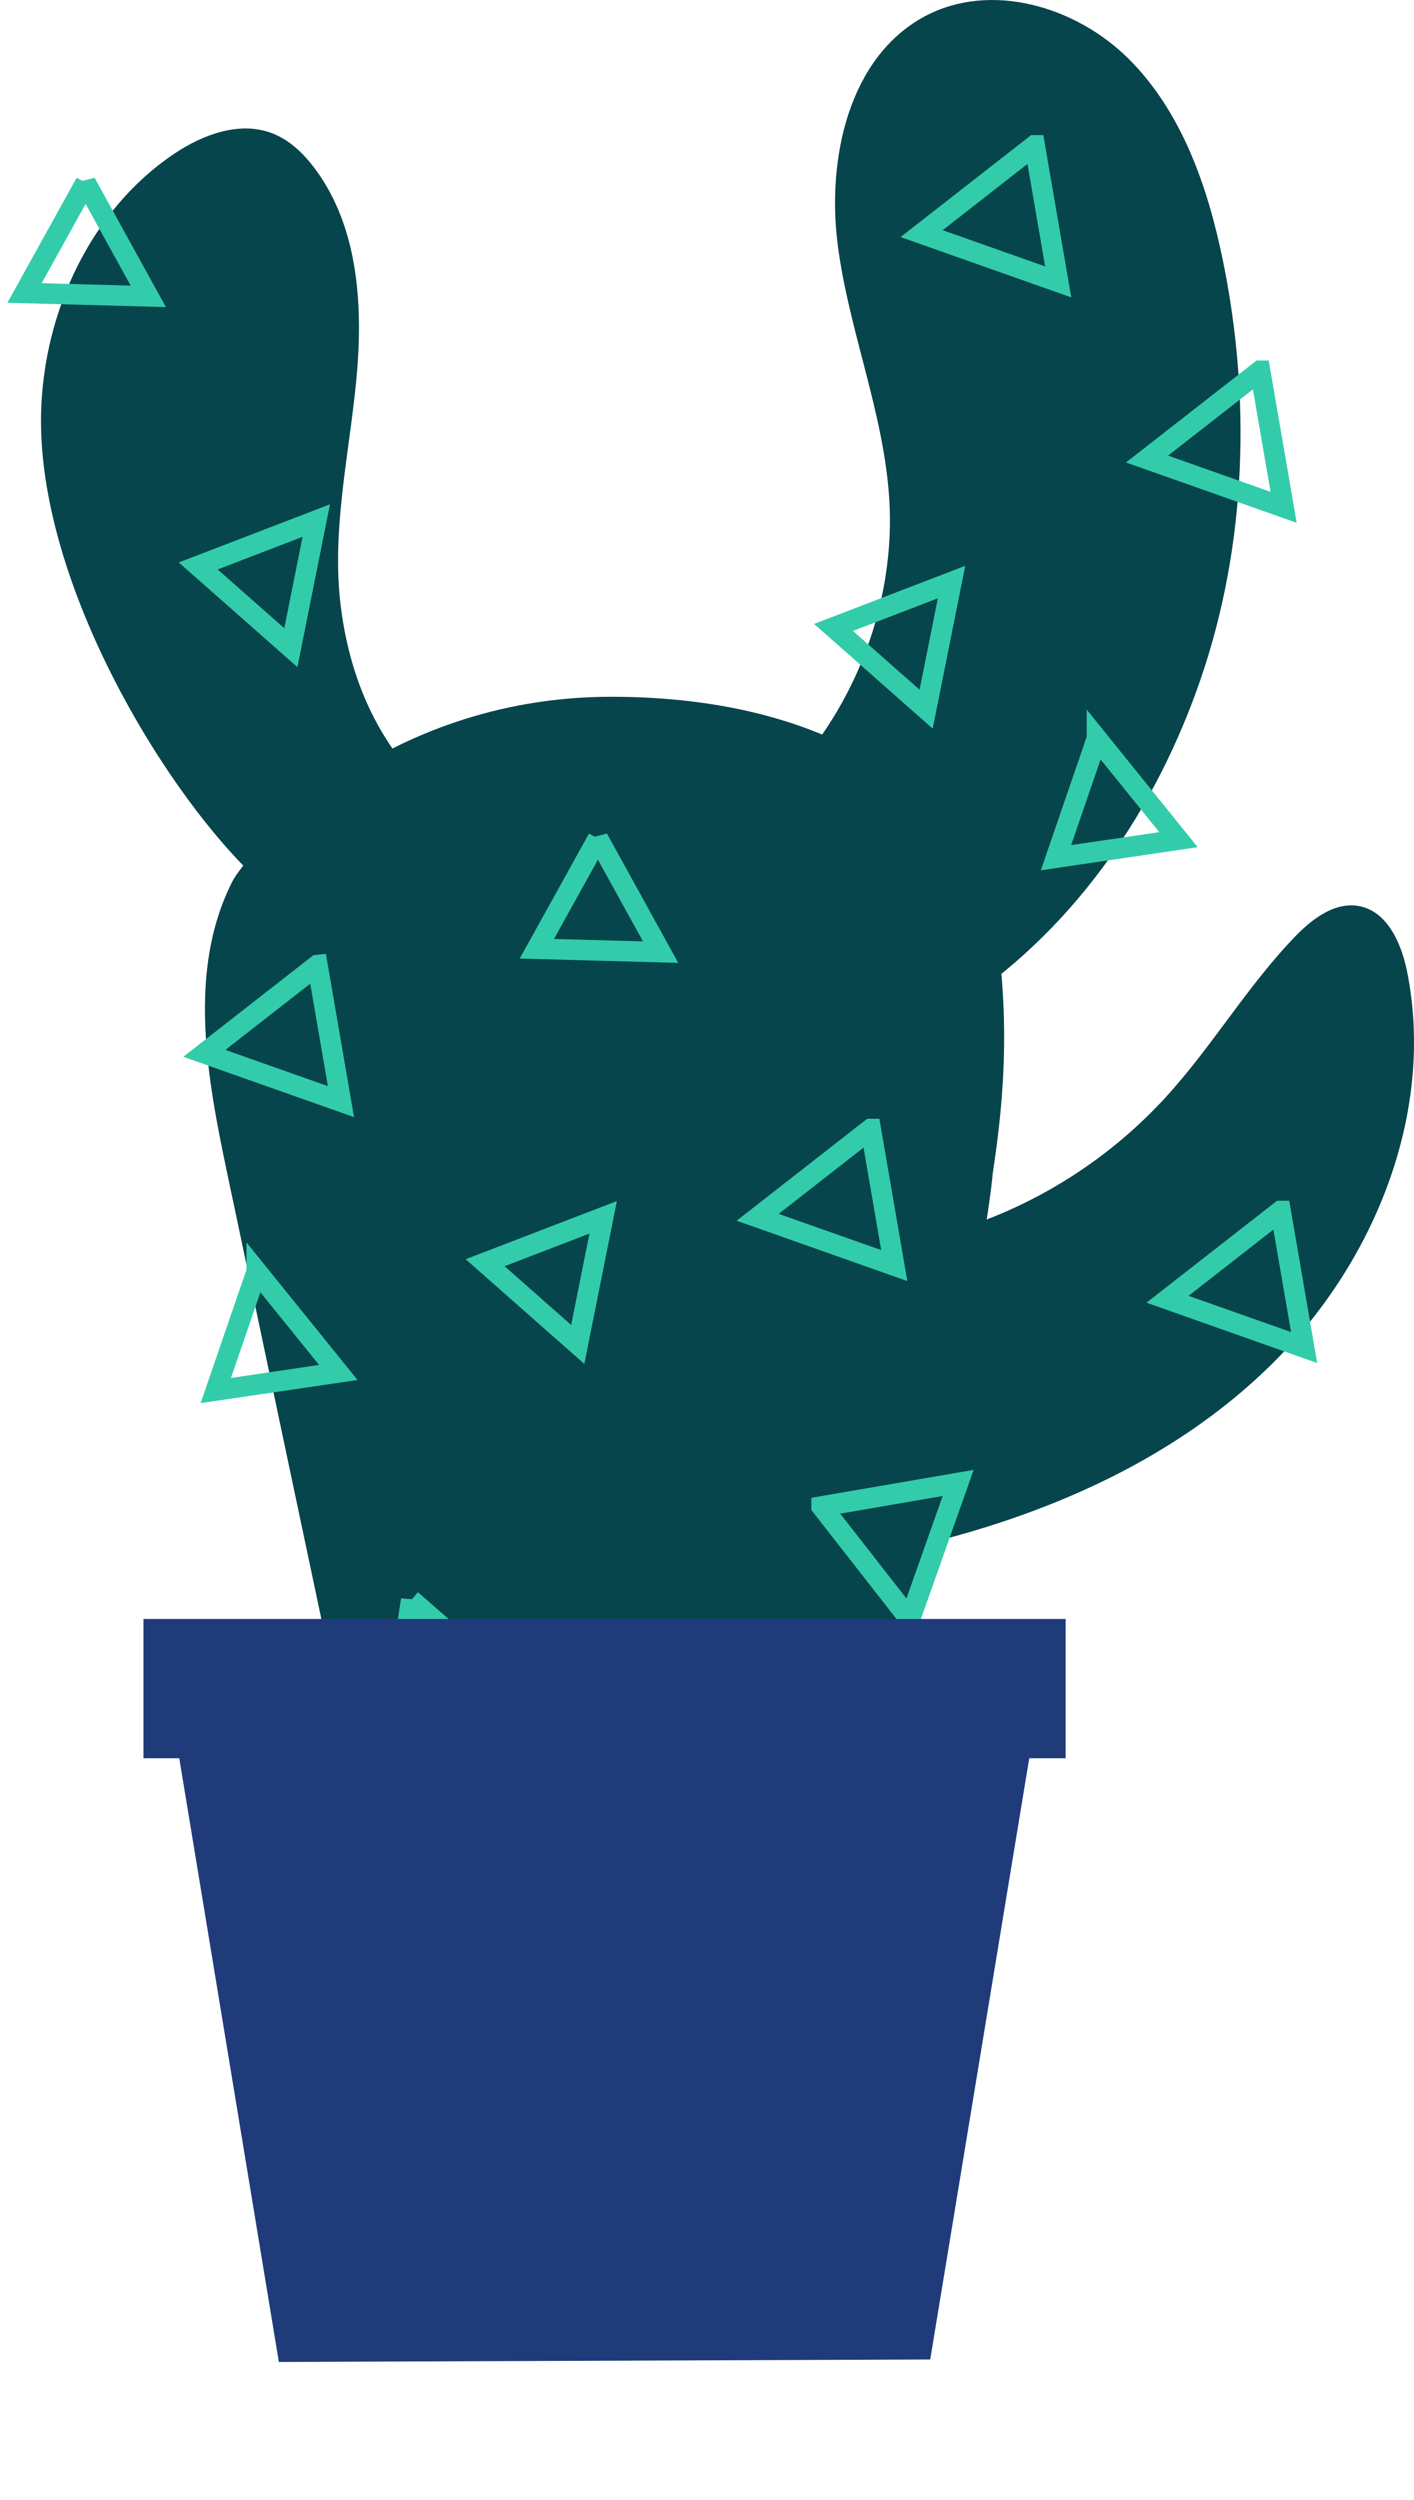<svg class="grow5 experience" viewBox="0 0 69 122" xmlns="http://www.w3.org/2000/svg">
    <g class="leaf1" fill="none" fill-rule="evenodd">
        <path d="M21.915 39.468c-3.121-2.465-4.809-5.92-5.294-9.948-.436-3.607.394-7.23.754-10.847.358-3.617.156-7.55-2.012-10.449-.547-.733-1.232-1.393-2.081-1.72-1.575-.607-3.358.049-4.764.987-4.06 2.71-6.375 7.684-6.512 12.6-.265 9.602 8.174 21.837 12.348 24.193-.946.96 10.532-5.897 7.561-4.816z" fill="#07454C"/>
        <path d="M4.179 8.917l3.058 5.544-6.04-.164 2.982-5.38zM15.433 25.402l-1.24 6.203-4.52-3.988 5.76-2.215z" stroke="#33CCAB"/>
    </g>
    <g class="leaf2" fill="none" fill-rule="evenodd">
        <path d="M47.088 48.844c5.473-3.72 9.343-9.406 11.507-15.724 2.24-6.54 2.465-13.71 1.064-20.484-.74-3.58-2.007-7.201-4.587-9.768C52.494.303 48.34-.914 45.14.79c-3.712 1.979-4.8 6.933-4.263 11.14.538 4.207 2.261 8.216 2.518 12.45.347 5.773-2.281 11.637-6.762 15.22" fill="#07454C"/>
        <path d="M53.527 36.04l3.98 4.932-5.977.882 1.997-5.813zM46.433 28.402l-1.24 6.203-4.52-3.988 5.76-2.215zM50.49 7.092l1.148 6.664-6.665-2.356 5.516-4.308zM61.49 18.092l1.148 6.664-6.665-2.356 5.516-4.308z" stroke="#33CCAB"/>
    </g>
    <g class="leaf5" fill="none" fill-rule="evenodd">
        <path d="M66.37 44.225c-1.212-.26-2.357.624-3.22 1.525-2.317 2.421-4.039 5.366-6.307 7.836a23.203 23.203 0 01-9.572 6.242c.377-2.556-3.35 20.444-2.55 15.615 6.415-1.512 12.667-4.253 17.363-8.902 4.954-4.905 7.935-12.17 6.595-19.05-.27-1.394-.935-2.972-2.309-3.266z" fill="#07454C"/>
        <path d="M62.49 59.092l1.148 6.664-6.665-2.356 5.516-4.308z" stroke="#33CCAB"/>
    </g>
    <g class="leaf7" fill="none" fill-rule="evenodd">
        <path d="M48.437 57.3c.399-2.647 1.037-7.332 0-12.933C47.144 39.31 41.176 34 29.83 34c-11.348 0-17.852 7.755-18.488 9.007-2.206 4.342-1.25 9.536-.245 14.294l6.173 29.225L43.405 87c.843-5.078 4.839-26.889 5.032-29.7z" fill="#07454C"/>
        <path d="M12.527 62.04l3.98 4.932-5.977.882 1.997-5.813zM29.179 40.917l3.058 5.544-6.04-.164 2.982-5.38zM29.433 59.402l-1.24 6.203-4.52-3.988 5.76-2.215zM20.067 78.073l4.78 4.168-5.732 1.901.952-6.07zM40.092 73.51l6.664-1.148-2.356 6.665-4.308-5.516zM42.49 55.092l1.148 6.664-6.665-2.356 5.516-4.308zM15.49 47.092l1.148 6.664L9.973 51.4l5.516-4.308z" stroke="#33CCAB"/>
    </g>
    <g>
        <path d="M52 79v6.798h-1.775l-4.832 29.337-31.785.122-4.86-29.459H7V79h45z" fill="#1F3B7A"/>
    </g>
</svg>
